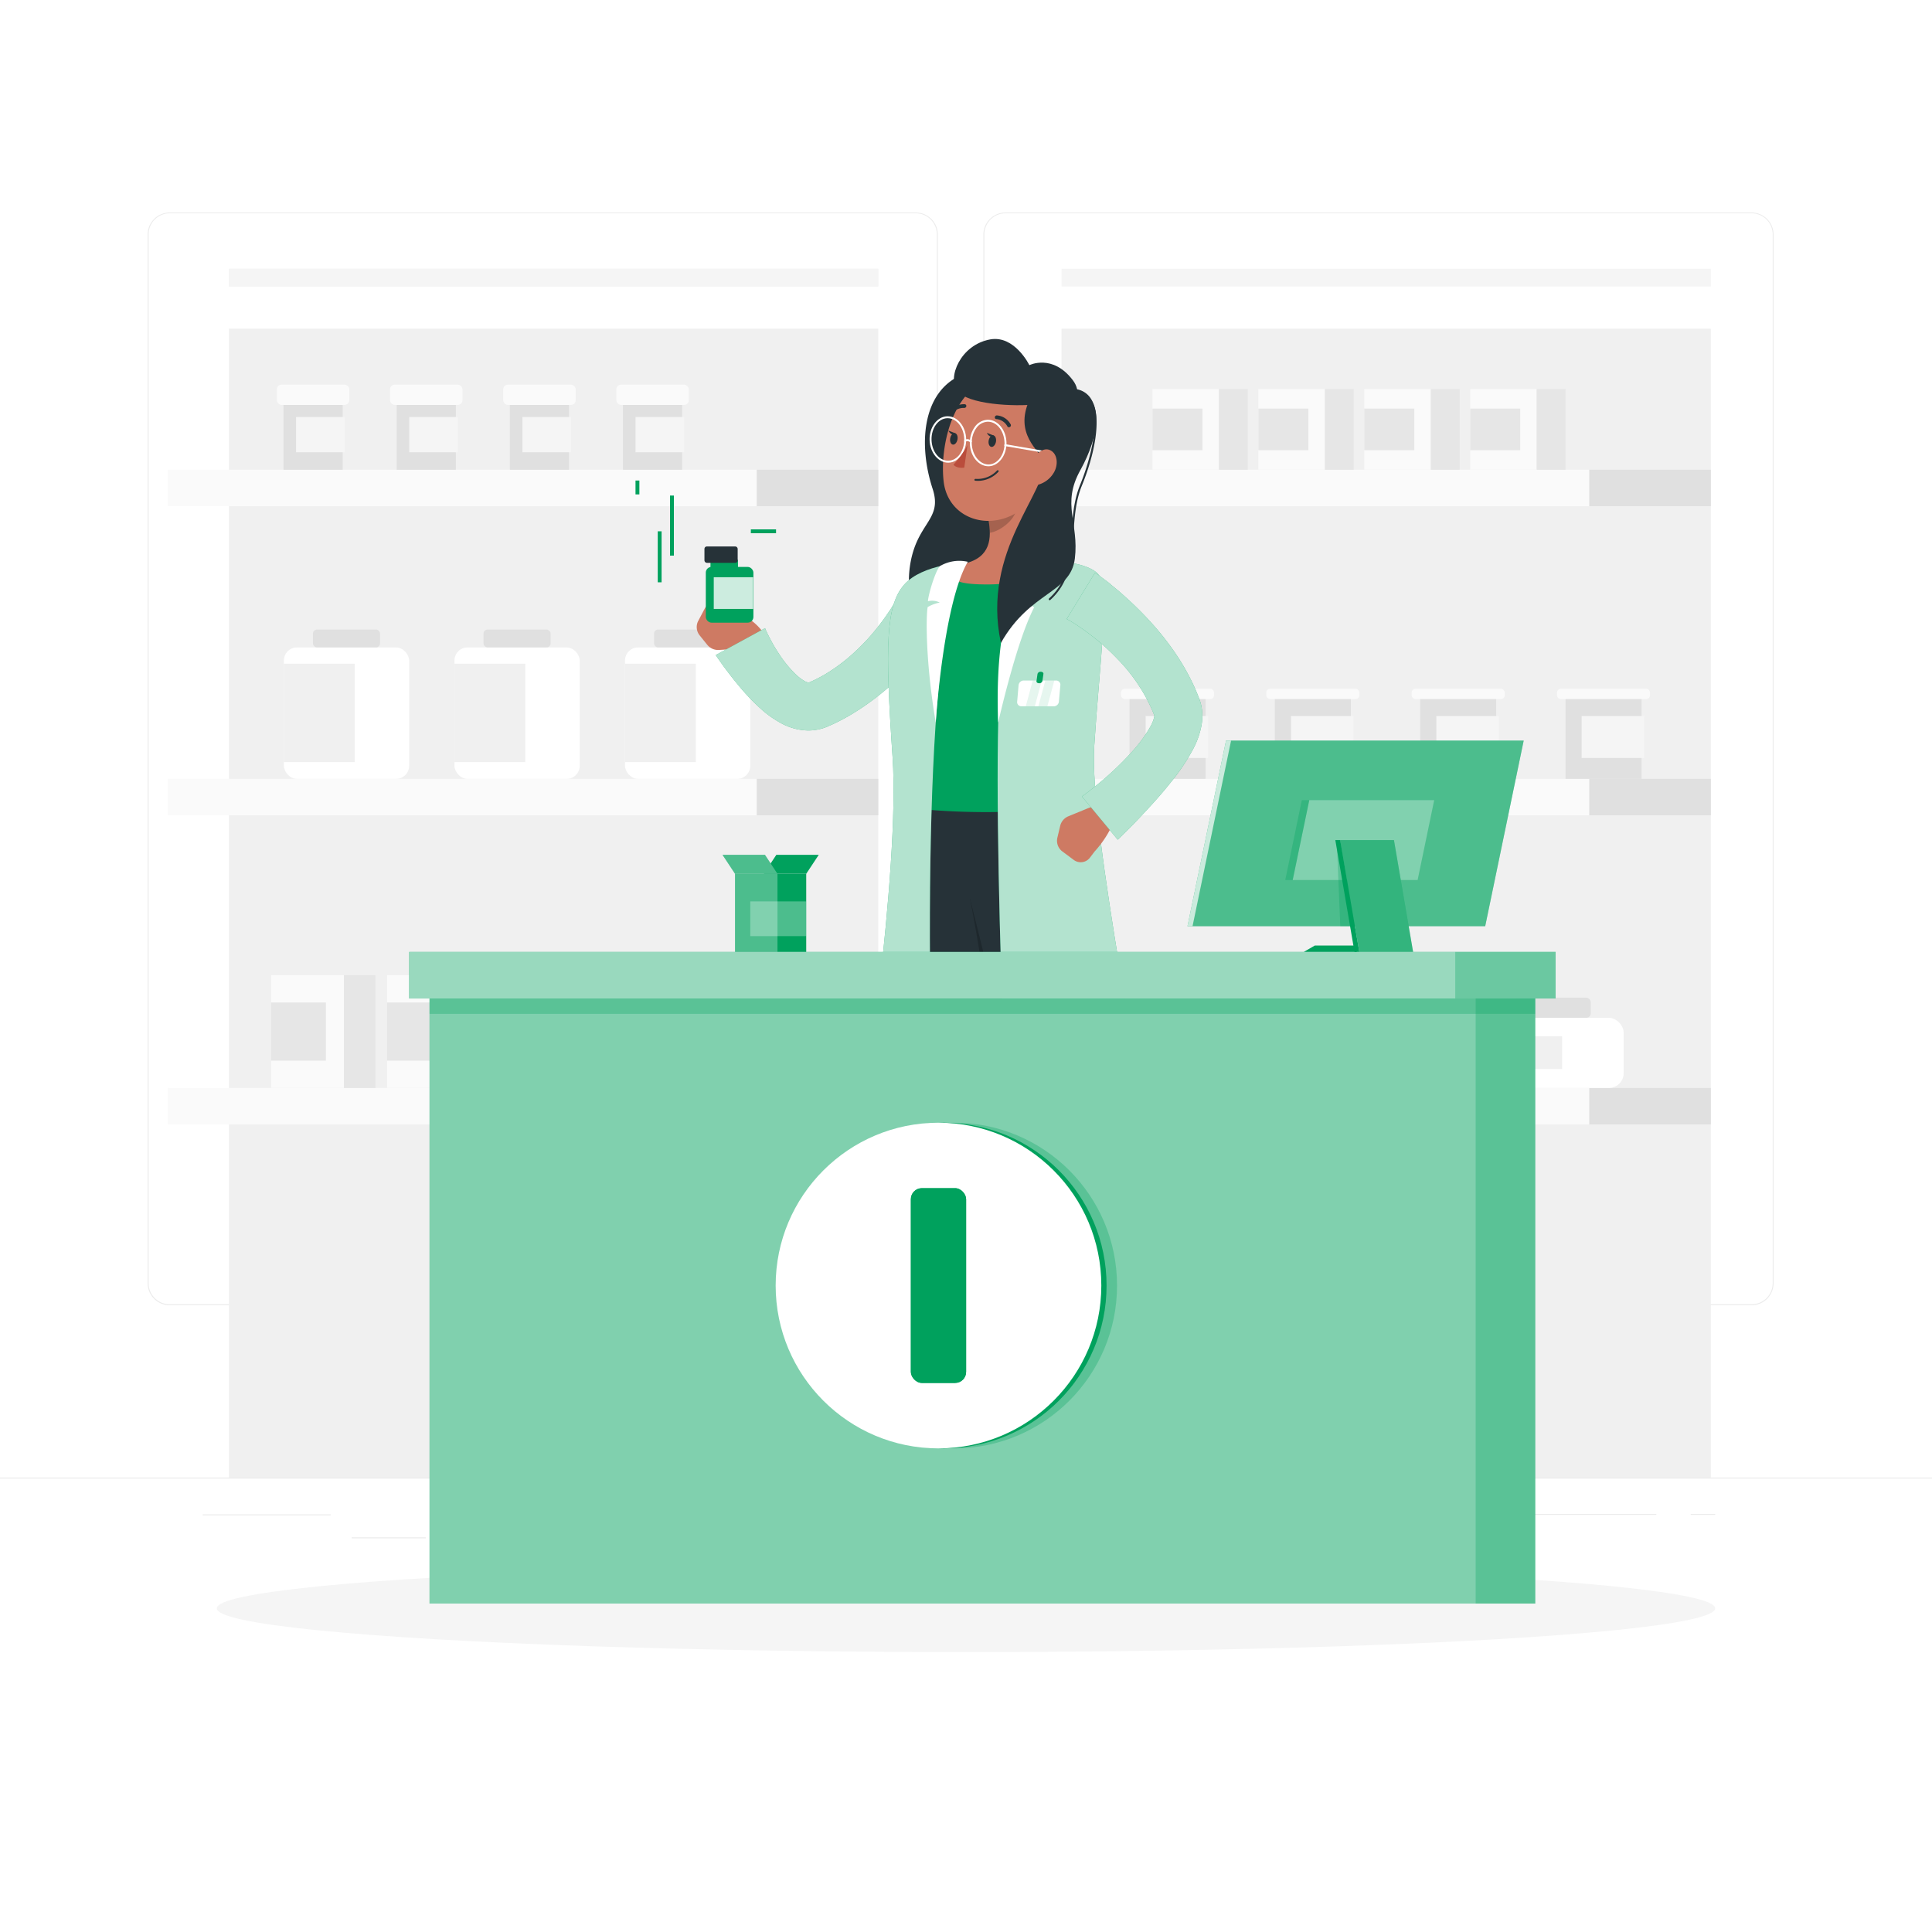 <svg class="animated" id="freepik_stories-pharmacist" xmlns="http://www.w3.org/2000/svg" viewBox="0 0 500 500" version="1.1" xmlns:xlink="http://www.w3.org/1999/xlink" xmlns:svgjs="http://svgjs.com/svgjs"><style>svg#freepik_stories-pharmacist:not(.animated) .animable {opacity: 0;}svg#freepik_stories-pharmacist.animated #freepik--background-complete--inject-2 {animation: 1s 1 forwards cubic-bezier(.36,-0.01,.5,1.38) slideDown;animation-delay: 0s;}svg#freepik_stories-pharmacist.animated #freepik--Shadow--inject-2 {animation: 1s 1 forwards cubic-bezier(.36,-0.01,.5,1.38) slideDown;animation-delay: 0s;}svg#freepik_stories-pharmacist.animated #freepik--Character--inject-2 {animation: 1s 1 forwards cubic-bezier(.36,-0.01,.5,1.38) fadeIn;animation-delay: 0s;}svg#freepik_stories-pharmacist.animated #freepik--Counter--inject-2 {animation: 1s 1 forwards cubic-bezier(.36,-0.01,.5,1.38) zoomIn;animation-delay: 0s;}            @keyframes slideDown {                0% {                    opacity: 0;                    transform: translateY(-30px);                }                100% {                    opacity: 1;                    transform: translateY(0);                }            }                    @keyframes fadeIn {                0% {                    opacity: 0;                }                100% {                    opacity: 1;                }            }                    @keyframes zoomIn {                0% {                    opacity: 0;                    transform: scale(0.5);                }                100% {                    opacity: 1;                    transform: scale(1);                }            }        </style><g id="freepik--background-complete--inject-2" class="animable" style="transform-origin: 250px 226.555px;"><rect y="382.4" width="500" height="0.25" style="fill: rgb(235, 235, 235); transform-origin: 250px 382.525px;" id="elirigilcrwp" class="animable"></rect><rect x="52.46" y="391.92" width="33.12" height="0.25" style="fill: rgb(235, 235, 235); transform-origin: 69.02px 392.045px;" id="el51prd4tqra" class="animable"></rect><rect x="171.14" y="389.21" width="55.42" height="0.25" style="fill: rgb(235, 235, 235); transform-origin: 198.85px 389.335px;" id="el5bzixo3qdby" class="animable"></rect><rect x="91" y="397.86" width="19.19" height="0.25" style="fill: rgb(235, 235, 235); transform-origin: 100.595px 397.985px;" id="eld6qgt03ki2" class="animable"></rect><rect x="385.46" y="391.8" width="43.19" height="0.25" style="fill: rgb(235, 235, 235); transform-origin: 407.055px 391.925px;" id="elypvche3v6d" class="animable"></rect><rect x="437.56" y="391.8" width="6.33" height="0.25" style="fill: rgb(235, 235, 235); transform-origin: 440.725px 391.925px;" id="els95eh3q26u" class="animable"></rect><rect x="277.21" y="395.31" width="46.84" height="0.25" style="fill: rgb(235, 235, 235); transform-origin: 300.63px 395.435px;" id="elp27e36y4cee" class="animable"></rect><path d="M237,337.8H43.91a5.71,5.71,0,0,1-5.7-5.71V60.66A5.71,5.71,0,0,1,43.91,55H237a5.71,5.71,0,0,1,5.71,5.71V332.09A5.71,5.71,0,0,1,237,337.8ZM43.91,55.2a5.46,5.46,0,0,0-5.45,5.46V332.09a5.46,5.46,0,0,0,5.45,5.46H237a5.47,5.47,0,0,0,5.46-5.46V60.66A5.47,5.47,0,0,0,237,55.2Z" style="fill: rgb(235, 235, 235); transform-origin: 140.46px 196.4px;" id="el197yl8xz8sv" class="animable"></path><path d="M453.31,337.8H260.21a5.72,5.72,0,0,1-5.71-5.71V60.66A5.72,5.72,0,0,1,260.21,55h193.1A5.71,5.71,0,0,1,459,60.66V332.09A5.71,5.71,0,0,1,453.31,337.8ZM260.21,55.2a5.47,5.47,0,0,0-5.46,5.46V332.09a5.47,5.47,0,0,0,5.46,5.46h193.1a5.47,5.47,0,0,0,5.46-5.46V60.66a5.47,5.47,0,0,0-5.46-5.46Z" style="fill: rgb(235, 235, 235); transform-origin: 356.75px 196.4px;" id="elqc1hzaxocud" class="animable"></path><rect x="59.25" y="85.06" width="168.04" height="297.34" style="fill: rgb(240, 240, 240); transform-origin: 143.27px 233.73px;" id="elfyzdf4g1hsm" class="animable"></rect><rect x="59.25" y="69.56" width="168.04" height="4.59" style="fill: rgb(245, 245, 245); transform-origin: 143.27px 71.855px;" id="el6u4sz4nrwzu" class="animable"></rect><rect x="59.25" y="69.56" width="168.04" height="4.59" style="fill: rgb(245, 245, 245); transform-origin: 143.27px 71.855px;" id="eljgaa6pf5s7o" class="animable"></rect><rect x="274.72" y="69.56" width="168.04" height="4.59" style="fill: rgb(245, 245, 245); transform-origin: 358.74px 71.855px;" id="elb3d1claqvyh" class="animable"></rect><rect x="43.44" y="121.56" width="152.4" height="9.44" style="fill: rgb(250, 250, 250); transform-origin: 119.64px 126.28px;" id="elsuc76dcla7" class="animable"></rect><g id="eliyo4okkk75"><rect x="195.85" y="121.56" width="31.45" height="9.44" style="fill: rgb(224, 224, 224); transform-origin: 211.575px 126.28px; transform: rotate(180deg);" class="animable"></rect></g><rect x="43.44" y="201.56" width="152.4" height="9.44" style="fill: rgb(250, 250, 250); transform-origin: 119.64px 206.28px;" id="elrznpu07srbj" class="animable"></rect><g id="elo0ratpruux"><rect x="195.85" y="201.56" width="31.45" height="9.44" style="fill: rgb(224, 224, 224); transform-origin: 211.575px 206.28px; transform: rotate(180deg);" class="animable"></rect></g><rect x="43.44" y="281.56" width="152.4" height="9.44" style="fill: rgb(250, 250, 250); transform-origin: 119.64px 286.28px;" id="el8sc4nwkvvbg" class="animable"></rect><g id="elq5vpernabt"><rect x="195.85" y="281.56" width="31.45" height="9.44" style="fill: rgb(224, 224, 224); transform-origin: 211.575px 286.28px; transform: rotate(180deg);" class="animable"></rect></g><rect x="73.47" y="167.56" width="32.42" height="34.01" rx="3.38" style="fill: rgb(255, 255, 255); transform-origin: 89.68px 184.565px;" id="eleds4155sty4" class="animable"></rect><rect x="73.47" y="171.77" width="18.33" height="25.46" style="fill: rgb(240, 240, 240); transform-origin: 82.635px 184.5px;" id="ely4lsq2mgfdf" class="animable"></rect><rect x="80.99" y="162.93" width="17.37" height="4.62" rx="1.05" style="fill: rgb(224, 224, 224); transform-origin: 89.675px 165.24px;" id="elrq4y9pvjqq" class="animable"></rect><rect x="117.61" y="167.56" width="32.42" height="34.01" rx="3.38" style="fill: rgb(255, 255, 255); transform-origin: 133.82px 184.565px;" id="el0nwms8zgw9bg" class="animable"></rect><rect x="117.61" y="171.77" width="18.33" height="25.46" style="fill: rgb(240, 240, 240); transform-origin: 126.775px 184.5px;" id="el53o31xpk4v" class="animable"></rect><rect x="125.13" y="162.93" width="17.37" height="4.62" rx="1.05" style="fill: rgb(224, 224, 224); transform-origin: 133.815px 165.24px;" id="elx8oyeesfszp" class="animable"></rect><rect x="161.75" y="167.56" width="32.42" height="34.01" rx="3.38" style="fill: rgb(255, 255, 255); transform-origin: 177.96px 184.565px;" id="eldocv83tihi" class="animable"></rect><rect x="161.75" y="171.77" width="18.33" height="25.46" style="fill: rgb(240, 240, 240); transform-origin: 170.915px 184.5px;" id="elxnux32ikdl8" class="animable"></rect><rect x="169.27" y="162.93" width="17.37" height="4.62" rx="1.05" style="fill: rgb(224, 224, 224); transform-origin: 177.955px 165.24px;" id="el7zbgivd2s5" class="animable"></rect><rect x="73.37" y="103.39" width="15.31" height="18.17" style="fill: rgb(224, 224, 224); transform-origin: 81.025px 112.475px;" id="elz5tyxsy8u7p" class="animable"></rect><rect x="76.62" y="107.92" width="12.6" height="9.12" style="fill: rgb(245, 245, 245); transform-origin: 82.92px 112.48px;" id="eld61z9iddlvd" class="animable"></rect><rect x="71.65" y="99.54" width="18.75" height="5.26" rx="1.23" style="fill: rgb(250, 250, 250); transform-origin: 81.025px 102.17px;" id="elyzxw6012a5" class="animable"></rect><rect x="102.66" y="103.39" width="15.31" height="18.17" style="fill: rgb(224, 224, 224); transform-origin: 110.315px 112.475px;" id="elyvq2lmfev0e" class="animable"></rect><rect x="105.91" y="107.92" width="12.6" height="9.12" style="fill: rgb(245, 245, 245); transform-origin: 112.21px 112.48px;" id="elfkhorsxix3" class="animable"></rect><rect x="100.94" y="99.54" width="18.75" height="5.26" rx="1.23" style="fill: rgb(250, 250, 250); transform-origin: 110.315px 102.17px;" id="el431dn0f2zeb" class="animable"></rect><rect x="131.95" y="103.39" width="15.31" height="18.17" style="fill: rgb(224, 224, 224); transform-origin: 139.605px 112.475px;" id="eltkcjiipm2ug" class="animable"></rect><rect x="135.2" y="107.92" width="12.6" height="9.12" style="fill: rgb(245, 245, 245); transform-origin: 141.5px 112.48px;" id="el57yiizngkds" class="animable"></rect><rect x="130.23" y="99.54" width="18.75" height="5.26" rx="1.23" style="fill: rgb(250, 250, 250); transform-origin: 139.605px 102.17px;" id="el076ehg1zvnwr" class="animable"></rect><rect x="161.23" y="103.39" width="15.31" height="18.17" style="fill: rgb(224, 224, 224); transform-origin: 168.885px 112.475px;" id="eljfqld416ff" class="animable"></rect><rect x="164.48" y="107.92" width="12.6" height="9.12" style="fill: rgb(245, 245, 245); transform-origin: 170.78px 112.48px;" id="elmyjvmjg1bhf" class="animable"></rect><rect x="159.51" y="99.54" width="18.75" height="5.26" rx="1.23" style="fill: rgb(250, 250, 250); transform-origin: 168.885px 102.17px;" id="eligq2z9nh0wp" class="animable"></rect><rect x="70.17" y="252.38" width="18.83" height="29.18" style="fill: rgb(250, 250, 250); transform-origin: 79.585px 266.97px;" id="elxkf556yybkg" class="animable"></rect><rect x="70.17" y="259.44" width="14.17" height="15.06" style="fill: rgb(230, 230, 230); transform-origin: 77.255px 266.97px;" id="elbb4b59xr9tu" class="animable"></rect><g id="elckum4idgn7p"><rect x="89" y="252.38" width="8.17" height="29.18" style="fill: rgb(230, 230, 230); transform-origin: 93.085px 266.97px; transform: rotate(180deg);" class="animable"></rect></g><rect x="100.17" y="252.38" width="18.83" height="29.18" style="fill: rgb(250, 250, 250); transform-origin: 109.585px 266.97px;" id="elv53q44ppag" class="animable"></rect><rect x="100.17" y="259.44" width="14.17" height="15.06" style="fill: rgb(230, 230, 230); transform-origin: 107.255px 266.97px;" id="elrlf1cur17pp" class="animable"></rect><g id="elm2msfx2tmzj"><rect x="119" y="252.38" width="8.17" height="29.18" style="fill: rgb(230, 230, 230); transform-origin: 123.085px 266.97px; transform: rotate(180deg);" class="animable"></rect></g><rect x="130.17" y="252.38" width="18.83" height="29.18" style="fill: rgb(250, 250, 250); transform-origin: 139.585px 266.97px;" id="el0lgx20dihpxi" class="animable"></rect><rect x="130.17" y="259.44" width="14.17" height="15.06" style="fill: rgb(230, 230, 230); transform-origin: 137.255px 266.97px;" id="elfnrt2fqtdbv" class="animable"></rect><g id="elhv5jy5ycen"><rect x="149" y="252.38" width="8.17" height="29.18" style="fill: rgb(230, 230, 230); transform-origin: 153.085px 266.97px; transform: rotate(180deg);" class="animable"></rect></g><rect x="160.17" y="252.38" width="18.83" height="29.18" style="fill: rgb(250, 250, 250); transform-origin: 169.585px 266.97px;" id="elm9ddp5lruo" class="animable"></rect><rect x="160.17" y="259.44" width="14.17" height="15.06" style="fill: rgb(230, 230, 230); transform-origin: 167.255px 266.97px;" id="elxwcuud2ev7g" class="animable"></rect><g id="elp9rbzrmyu58"><rect x="179" y="252.38" width="8.17" height="29.18" style="fill: rgb(230, 230, 230); transform-origin: 183.085px 266.97px; transform: rotate(180deg);" class="animable"></rect></g><rect x="274.72" y="85.06" width="168.04" height="297.34" style="fill: rgb(240, 240, 240); transform-origin: 358.74px 233.73px;" id="elijjtbtpm21j" class="animable"></rect><rect x="258.91" y="121.56" width="152.4" height="9.44" style="fill: rgb(250, 250, 250); transform-origin: 335.11px 126.28px;" id="el46p2b96i8aa" class="animable"></rect><g id="eley4xsuhd94v"><rect x="411.31" y="121.56" width="31.45" height="9.44" style="fill: rgb(224, 224, 224); transform-origin: 427.035px 126.28px; transform: rotate(180deg);" class="animable"></rect></g><rect x="258.91" y="201.56" width="152.4" height="9.44" style="fill: rgb(250, 250, 250); transform-origin: 335.11px 206.28px;" id="el7mln1khe2o4" class="animable"></rect><g id="elzlq3nrb0hbs"><rect x="411.31" y="201.56" width="31.45" height="9.44" style="fill: rgb(224, 224, 224); transform-origin: 427.035px 206.28px; transform: rotate(180deg);" class="animable"></rect></g><rect x="258.91" y="281.56" width="152.4" height="9.44" style="fill: rgb(250, 250, 250); transform-origin: 335.11px 286.28px;" id="el1gmfved6kckh" class="animable"></rect><g id="elilkrtv6zipf"><rect x="411.31" y="281.56" width="31.45" height="9.44" style="fill: rgb(224, 224, 224); transform-origin: 427.035px 286.28px; transform: rotate(180deg);" class="animable"></rect></g><rect x="283.74" y="263.42" width="36.65" height="18.14" rx="3.82" style="fill: rgb(255, 255, 255); transform-origin: 302.065px 272.49px;" id="elww6efdxgcdf" class="animable"></rect><rect x="283.74" y="268.18" width="20.72" height="8.48" style="fill: rgb(240, 240, 240); transform-origin: 294.1px 272.42px;" id="elgcx9o0zgquo" class="animable"></rect><rect x="292.24" y="258.19" width="19.64" height="5.23" rx="1.19" style="fill: rgb(224, 224, 224); transform-origin: 302.06px 260.805px;" id="elr9v3hngcyxj" class="animable"></rect><rect x="333.64" y="263.42" width="36.65" height="18.14" rx="3.82" style="fill: rgb(255, 255, 255); transform-origin: 351.965px 272.49px;" id="el2pwk8nbormk" class="animable"></rect><rect x="333.64" y="268.18" width="20.72" height="8.48" style="fill: rgb(240, 240, 240); transform-origin: 344px 272.42px;" id="el2vu6xsmxed" class="animable"></rect><rect x="342.15" y="258.19" width="19.64" height="5.23" rx="1.19" style="fill: rgb(224, 224, 224); transform-origin: 351.97px 260.805px;" id="el8ypsyv0u89r" class="animable"></rect><rect x="383.55" y="263.42" width="36.65" height="18.14" rx="3.82" style="fill: rgb(255, 255, 255); transform-origin: 401.875px 272.49px;" id="elbkp1e25j1ws" class="animable"></rect><rect x="383.55" y="268.18" width="20.72" height="8.48" style="fill: rgb(240, 240, 240); transform-origin: 393.91px 272.42px;" id="elrpuwbvcudy" class="animable"></rect><rect x="392.05" y="258.19" width="19.64" height="5.23" rx="1.19" style="fill: rgb(224, 224, 224); transform-origin: 401.87px 260.805px;" id="elsl7mwf2xbb" class="animable"></rect><rect x="292.32" y="179.92" width="19.67" height="21.64" style="fill: rgb(224, 224, 224); transform-origin: 302.155px 190.74px;" id="el6avcg7n9t0w" class="animable"></rect><rect x="296.49" y="185.31" width="16.18" height="10.86" style="fill: rgb(245, 245, 245); transform-origin: 304.58px 190.74px;" id="elgfkf0x4kpt" class="animable"></rect><rect x="290.11" y="178.25" width="24.08" height="2.67" rx="0.99" style="fill: rgb(250, 250, 250); transform-origin: 302.15px 179.585px;" id="el7dz7vf5o8ns" class="animable"></rect><rect x="329.93" y="179.92" width="19.67" height="21.64" style="fill: rgb(224, 224, 224); transform-origin: 339.765px 190.74px;" id="elg5dtv5altxi" class="animable"></rect><rect x="334.11" y="185.31" width="16.18" height="10.86" style="fill: rgb(245, 245, 245); transform-origin: 342.2px 190.74px;" id="elgjt1y5gzd8p" class="animable"></rect><rect x="327.72" y="178.25" width="24.08" height="2.67" rx="0.99" style="fill: rgb(250, 250, 250); transform-origin: 339.76px 179.585px;" id="el35tne4reqrq" class="animable"></rect><rect x="367.55" y="179.92" width="19.67" height="21.64" style="fill: rgb(224, 224, 224); transform-origin: 377.385px 190.74px;" id="el3oj983xcvax" class="animable"></rect><rect x="371.72" y="185.31" width="16.18" height="10.86" style="fill: rgb(245, 245, 245); transform-origin: 379.81px 190.74px;" id="elijdatp8d3q" class="animable"></rect><rect x="365.34" y="178.25" width="24.08" height="2.67" rx="0.99" style="fill: rgb(250, 250, 250); transform-origin: 377.38px 179.585px;" id="elm858eg8b4qk" class="animable"></rect><rect x="405.16" y="179.92" width="19.67" height="21.64" style="fill: rgb(224, 224, 224); transform-origin: 414.995px 190.74px;" id="eldav4f7heemu" class="animable"></rect><rect x="409.33" y="185.31" width="16.18" height="10.86" style="fill: rgb(245, 245, 245); transform-origin: 417.42px 190.74px;" id="el52y6efp2wss" class="animable"></rect><rect x="402.95" y="178.25" width="24.08" height="2.67" rx="0.99" style="fill: rgb(250, 250, 250); transform-origin: 414.99px 179.585px;" id="el2rnmr3l7ths" class="animable"></rect><rect x="298.26" y="100.68" width="17.21" height="20.88" style="fill: rgb(250, 250, 250); transform-origin: 306.865px 111.12px;" id="el64060cip1bt" class="animable"></rect><rect x="298.26" y="105.74" width="12.94" height="10.77" style="fill: rgb(230, 230, 230); transform-origin: 304.73px 111.125px;" id="el69k94krpcjv" class="animable"></rect><g id="eljhkfetdkh8"><rect x="315.47" y="100.68" width="7.46" height="20.88" style="fill: rgb(230, 230, 230); transform-origin: 319.2px 111.12px; transform: rotate(180deg);" class="animable"></rect></g><rect x="325.67" y="100.68" width="17.21" height="20.88" style="fill: rgb(250, 250, 250); transform-origin: 334.275px 111.12px;" id="elit8kkdqxgk" class="animable"></rect><rect x="325.67" y="105.74" width="12.94" height="10.77" style="fill: rgb(230, 230, 230); transform-origin: 332.14px 111.125px;" id="elpbszrajdne" class="animable"></rect><g id="elb0d3oc85dz7"><rect x="342.88" y="100.68" width="7.46" height="20.88" style="fill: rgb(230, 230, 230); transform-origin: 346.61px 111.12px; transform: rotate(180deg);" class="animable"></rect></g><rect x="353.08" y="100.68" width="17.21" height="20.88" style="fill: rgb(250, 250, 250); transform-origin: 361.685px 111.12px;" id="elf78lmr6rhd5" class="animable"></rect><rect x="353.08" y="105.74" width="12.94" height="10.77" style="fill: rgb(230, 230, 230); transform-origin: 359.55px 111.125px;" id="elmmrza9g0a8k" class="animable"></rect><g id="elbmth4fdn2s"><rect x="370.29" y="100.68" width="7.46" height="20.88" style="fill: rgb(230, 230, 230); transform-origin: 374.02px 111.12px; transform: rotate(180deg);" class="animable"></rect></g><rect x="380.49" y="100.68" width="17.21" height="20.88" style="fill: rgb(250, 250, 250); transform-origin: 389.095px 111.12px;" id="elnp15rszl29" class="animable"></rect><rect x="380.49" y="105.74" width="12.94" height="10.77" style="fill: rgb(230, 230, 230); transform-origin: 386.96px 111.125px;" id="elv6cbe1qswsb" class="animable"></rect><g id="eln47n8cnd4xi"><rect x="397.7" y="100.68" width="7.46" height="20.88" style="fill: rgb(230, 230, 230); transform-origin: 401.43px 111.12px; transform: rotate(180deg);" class="animable"></rect></g></g><g id="freepik--Shadow--inject-2" class="animable" style="transform-origin: 250px 416.24px;"><ellipse id="freepik--path--inject-2" cx="250" cy="416.24" rx="193.89" ry="11.32" style="fill: rgb(245, 245, 245); transform-origin: 250px 416.24px;" class="animable"></ellipse></g><g id="freepik--Character--inject-2" class="animable" style="transform-origin: 237.279px 249.467px;"><path d="M248.38,97.25c-9.77,4.61-10.71,18-7,29.31,2.64,8.17-4.29,8.6-5.91,20.11a26.52,26.52,0,0,0,30.91,29.73c17.24-3.19.55-38.84,6.88-51.27S258.88,92.31,248.38,97.25Z" style="fill: rgb(38, 50, 56); transform-origin: 254.844px 136.651px;" id="elbwoyvad9t5v" class="animable"></path><path d="M281.2,378.84l11.11.81c-1.53,8.85-3,22.81-3,22.81h-8.81S281.53,384.89,281.2,378.84Z" style="fill: rgb(206, 122, 99); transform-origin: 286.405px 390.65px;" id="el5n59ppr1qi5" class="animable"></path><path d="M223.37,378.84l11,.81c-2.48,8.85-5.41,22.81-5.41,22.81h-8.81S223.06,384.89,223.37,378.84Z" style="fill: rgb(206, 122, 99); transform-origin: 227.26px 390.65px;" id="el8h7e6eo19mj" class="animable"></path><path d="M271,411.2c7.66,0,7.11-.12,11.43-.26,3.69-.14,4.54.33,7.5.26,2.48-.05,2.56-2.42,2-5.14-.21-1.05-.54-2.27-.84-3.78a1.84,1.84,0,0,0-1.82-1.47h-8.95a2.14,2.14,0,0,0-1.7.85,12.87,12.87,0,0,1-8.9,5C265.54,407.21,267.93,411.2,271,411.2Z" style="fill: rgb(0, 161, 93); transform-origin: 279.846px 406.009px;" id="elx88orutqmy" class="animable"></path><path d="M210.85,411.2c7.66,0,7.12-.12,11.43-.26,3.69-.14,4.54.33,7.5.26,2.48-.05,2.56-2.42,2-5.14-.22-1.05-.54-2.27-.85-3.78a1.82,1.82,0,0,0-1.81-1.47h-9a2.1,2.1,0,0,0-1.69.85,12.91,12.91,0,0,1-8.9,5C205.41,407.21,207.8,411.2,210.85,411.2Z" style="fill: rgb(0, 161, 93); transform-origin: 219.698px 406.008px;" id="elgnklcajq5oq" class="animable"></path><path d="M234.87,206.1s-7,54.14-6.36,88.52c-2.64,32.27-6.88,94-6.88,94,.13,1.65,8.83,1,10.38,0,0,0,19.93-41.66,16.69-94,22.14-54.6,20.82-88.52,20.82-88.52Z" style="fill: rgb(38, 50, 56); transform-origin: 245.582px 297.864px;" id="elsgfe3in5fm" class="animable"></path><g id="el6idqiljskmn"><path d="M263.35,249.82c-1.72,7.05-3.93,14.87-6.75,23.38-.82-17.14-5.46-40.09-5.61-40.87Z" style="opacity: 0.2; transform-origin: 257.17px 252.765px;" class="animable"></path></g><path d="M244.3,206.1s15.83,61.1,22.1,91.11c6.59,31.51,15.82,70.48,14,91.42,1.76,1,8.06,1.1,11.62,0,0,0,13.56-59.69-3.68-90,6.24-74.64-13.51-92.5-13.51-92.5Z" style="fill: rgb(38, 50, 56); transform-origin: 270.694px 297.759px;" id="elnueft5l6cxd" class="animable"></path><path d="M279.63,384.27a29.14,29.14,0,0,1-.53,4.3.88.88,0,0,0,.73,1.06c4.23.68,10.42-.31,12.39-.66a.94.94,0,0,0,.74-.74l.74-4a.87.87,0,0,0-.87-1l-12.3.24A.92.92,0,0,0,279.63,384.27Z" style="fill: rgb(38, 50, 56); transform-origin: 286.395px 386.546px;" id="eldrg9lg6c2vk" class="animable"></path><g id="elqah06ax3erc"><path d="M279.63,384.27a29.14,29.14,0,0,1-.53,4.3.88.88,0,0,0,.73,1.06c4.23.68,10.42-.31,12.39-.66a.94.94,0,0,0,.74-.74l.74-4a.87.87,0,0,0-.87-1l-12.3.24A.92.92,0,0,0,279.63,384.27Z" style="fill: rgb(255, 255, 255); opacity: 0.1; transform-origin: 286.395px 386.546px;" class="animable"></path></g><path d="M220.79,384.08c-.12,1.12-.34,3.12-.55,4.59a.87.87,0,0,0,.74,1,61.09,61.09,0,0,0,11.46-.13.93.93,0,0,0,.81-.68l1.07-4a.86.86,0,0,0-.8-1.1l-11.78-.47A.91.91,0,0,0,220.79,384.08Z" style="fill: rgb(38, 50, 56); transform-origin: 227.292px 386.583px;" id="el2bxluhya50x" class="animable"></path><g id="eldiw9o22j47m"><path d="M220.79,384.08c-.12,1.12-.34,3.12-.55,4.59a.87.87,0,0,0,.74,1,61.09,61.09,0,0,0,11.46-.13.93.93,0,0,0,.81-.68l1.07-4a.86.86,0,0,0-.8-1.1l-11.78-.47A.91.91,0,0,0,220.79,384.08Z" style="fill: rgb(255, 255, 255); opacity: 0.1; transform-origin: 227.292px 386.583px;" class="animable"></path></g><path d="M181.11,164.48l1.93,2.4a3.6,3.6,0,0,0,3,1.33l5.41-.32a6.67,6.67,0,0,0,5.27-3.14l.72-1.14c-2.94-4.2-9.21-6.57-9.21-6.57l-1.72-.87a3,3,0,0,0-4.06,1.21l-1.78,3.37A3.43,3.43,0,0,0,181.11,164.48Z" style="fill: rgb(206, 122, 99); transform-origin: 188.875px 162.013px;" id="elxpmy4rrzhs" class="animable"></path><g id="elnyk522a2ie"><rect x="182.66" y="146.72" width="12.32" height="14.42" rx="1.47" style="fill: rgb(0, 161, 93); transform-origin: 188.82px 153.93px; transform: rotate(-11.99deg);" class="animable"></rect></g><g id="elstoa3sk4r3h"><rect x="164.47" y="124.36" width="1" height="3.59" style="fill: rgb(0, 161, 93); transform-origin: 164.97px 126.155px; transform: rotate(-42.16deg);" class="animable"></rect></g><g id="el4la6942urow"><rect x="194.32" y="137" width="6.52" height="1" style="fill: rgb(0, 161, 93); transform-origin: 197.58px 137.5px; transform: rotate(-49.36deg);" class="animable"></rect></g><g id="elubdl56q3hs"><rect x="173.4" y="128.25" width="1" height="15.54" style="fill: rgb(0, 161, 93); transform-origin: 173.9px 136.02px; transform: rotate(-42.16deg);" class="animable"></rect></g><g id="ellr7epwr9h1"><rect x="170.22" y="137.5" width="1" height="13.2" style="fill: rgb(0, 161, 93); transform-origin: 170.72px 144.1px; transform: rotate(-70.8deg);" class="animable"></rect></g><g id="el2qxmadrkzl9"><rect x="183.87" y="144.51" width="7.12" height="5.74" rx="0.65" style="fill: rgb(0, 161, 93); transform-origin: 187.43px 147.38px; transform: rotate(-11.99deg);" class="animable"></rect></g><g id="elk00tq4tgs"><rect x="182.31" y="141.42" width="8.6" height="4.24" rx="0.61" style="fill: rgb(38, 50, 56); transform-origin: 186.61px 143.54px; transform: rotate(-11.99deg);" class="animable"></rect></g><g id="el9kh45828lm6"><rect x="184.72" y="149.39" width="10.19" height="8.2" style="fill: rgb(255, 255, 255); opacity: 0.8; transform-origin: 189.815px 153.49px; transform: rotate(-11.99deg);" class="animable"></rect></g><path d="M245.6,159.56c-.29.49-.47.75-.7,1.11l-.66,1-1.32,1.87c-.89,1.24-1.81,2.43-2.76,3.6-1.9,2.33-3.88,4.6-6,6.74a67.72,67.72,0,0,1-14.43,11.36c-1.36.78-2.75,1.51-4.19,2.18l-1.09.48-.27.12-.15.07-.24.09a8.74,8.74,0,0,1-1,.34,12.34,12.34,0,0,1-4.11.51,15.3,15.3,0,0,1-6.66-1.94,27.52,27.52,0,0,1-4.55-3.15,56,56,0,0,1-6.66-6.95c-1-1.2-1.92-2.39-2.84-3.61-.46-.61-.91-1.22-1.35-1.85s-.87-1.2-1.38-2L198,162.57c.16.41.44,1.06.71,1.59s.56,1.11.86,1.66a35.27,35.27,0,0,0,1.91,3.21,30.45,30.45,0,0,0,4.38,5.42,12.15,12.15,0,0,0,2.17,1.7,3.67,3.67,0,0,0,1.2.5c.05,0,0,0,0,0h0l.09,0,.2-.09.81-.36c1.07-.5,2.13-1.06,3.17-1.66a46.44,46.44,0,0,0,5.95-4.24,57.32,57.32,0,0,0,5.37-5.21,61.42,61.42,0,0,0,4.7-6c.71-1,1.41-2.1,2.06-3.17.33-.54.64-1.07.94-1.61l.42-.79c.12-.24.29-.57.33-.69Z" style="fill: rgb(0, 161, 93); transform-origin: 215.42px 170.936px;" id="el76mvndtke9" class="animable"></path><g id="el0l84bdi10e8o"><path d="M245.6,159.56c-.29.49-.47.75-.7,1.11l-.66,1-1.32,1.87c-.89,1.24-1.81,2.43-2.76,3.6-1.9,2.33-3.88,4.6-6,6.74a67.72,67.72,0,0,1-14.43,11.36c-1.36.78-2.75,1.51-4.19,2.18l-1.09.48-.27.12-.15.07-.24.09a8.74,8.74,0,0,1-1,.34,12.34,12.34,0,0,1-4.11.51,15.3,15.3,0,0,1-6.66-1.94,27.52,27.52,0,0,1-4.55-3.15,56,56,0,0,1-6.66-6.95c-1-1.2-1.92-2.39-2.84-3.61-.46-.61-.91-1.22-1.35-1.85s-.87-1.2-1.38-2L198,162.57c.16.41.44,1.06.71,1.59s.56,1.11.86,1.66a35.27,35.27,0,0,0,1.91,3.21,30.45,30.45,0,0,0,4.38,5.42,12.15,12.15,0,0,0,2.17,1.7,3.67,3.67,0,0,0,1.2.5c.05,0,0,0,0,0h0l.09,0,.2-.09.81-.36c1.07-.5,2.13-1.06,3.17-1.66a46.44,46.44,0,0,0,5.95-4.24,57.32,57.32,0,0,0,5.37-5.21,61.42,61.42,0,0,0,4.7-6c.71-1,1.41-2.1,2.06-3.17.33-.54.64-1.07.94-1.61l.42-.79c.12-.24.29-.57.33-.69Z" style="fill: rgb(255, 255, 255); opacity: 0.7; transform-origin: 215.42px 170.936px;" class="animable"></path></g><path d="M231.16,160.3a164.4,164.4,0,0,0,.27,17.78c.32,7.72,2,15.84,4.1,28.34,4.23,2.47,25.61,1.45,39.29-.32-.83-10.95.53-23.47,7.95-48.11,1.72-5.71-2.12-11.2-8.24-11.78-1.64-.16-3.38-.29-5.16-.37a141.36,141.36,0,0,0-18.76,0c-2,.18-4.16.42-6.18.68C237.14,147.47,231.38,153.45,231.16,160.3Z" style="fill: rgb(0, 161, 93); transform-origin: 257.109px 176.708px;" id="elx8ovep99m9" class="animable"></path><path d="M234.79,209.05a185.77,185.77,0,0,0,41.5-.08,1,1,0,0,0,.72-1.32c-.34-.8-.68-1.59-1-2.39a.88.88,0,0,0-.89-.55,182.28,182.28,0,0,1-39.9,0,.89.89,0,0,0-1,.83c-.09.83-.17,1.65-.25,2.48A.93.93,0,0,0,234.79,209.05Z" style="fill: rgb(0, 161, 93); transform-origin: 255.518px 207.438px;" id="ellx344c34abh" class="animable"></path><path d="M268.05,124.73c-1.63,6-3.63,17.1.29,21.13,0,0,1.19,5.91-15,5.36-12.47-.42-3.75-5.36-3.75-5.36,6.86-1.61,7.06-6.6,6.23-11.29Z" style="fill: rgb(206, 122, 99); transform-origin: 257.492px 137.993px;" id="elfgfss6vbj4i" class="animable"></path><path d="M268.77,144.92s-7.1,6.31-9.22,21.52c-4,29.06,2.09,148.05,2.09,148.05s26-8.49,35.44-16.62c.44-8.14-15.28-83.12-13.9-104.64s4.05-40.27,1.27-44.32S268.77,144.92,268.77,144.92Z" style="fill: rgb(0, 161, 93); transform-origin: 277.639px 229.705px;" id="elrwslko9jh5" class="animable"></path><g id="elwg5e6erydl"><path d="M268.77,144.92s-7.1,6.31-9.22,21.52c-4,29.06,2.09,148.05,2.09,148.05s26-8.49,35.44-16.62c.44-8.14-15.28-83.12-13.9-104.64s4.05-40.27,1.27-44.32S268.77,144.92,268.77,144.92Z" style="fill: rgb(255, 255, 255); opacity: 0.7; transform-origin: 277.639px 229.705px;" class="animable"></path></g><path d="M250.09,145.52c-10.82,13.89-10.74,104.17-7.61,169-9.61-1.16-19.88-20.65-19.88-20.65S233,225.1,231,196s-1.72-39.31,3-44.69S250.09,145.52,250.09,145.52Z" style="fill: rgb(0, 161, 93); transform-origin: 236.345px 230.02px;" id="el8hlh4dg9ni8" class="animable"></path><g id="elbh1o2jens94"><path d="M250.09,145.52c-10.82,13.89-10.74,104.17-7.61,169-9.61-1.16-19.88-20.65-19.88-20.65S233,225.1,231,196s-1.72-39.31,3-44.69S250.09,145.52,250.09,145.52Z" style="fill: rgb(255, 255, 255); opacity: 0.7; transform-origin: 236.345px 230.02px;" class="animable"></path></g><path d="M267.86,144.4C266,146,257.11,154,258.31,187c.9-3.73,5-21.41,9.33-29.83a5.55,5.55,0,0,0-3-1,6.19,6.19,0,0,1,3.82-.67c1.22-2.46,3.72-7.63,6.15-10.41C272,143.41,267.86,144.4,267.86,144.4Z" style="fill: rgb(255, 255, 255); transform-origin: 266.405px 165.555px;" id="elc8ah8cy8fr" class="animable"></path><path d="M242.17,187s1.93-30.67,8.29-41.61a9.89,9.89,0,0,0-7.23,1.13c-1.33,1.6-3.07,7.75-3.07,9.08a4.42,4.42,0,0,1,3.05.34,10,10,0,0,0-3.13,1.17C239.66,159.28,239.46,170.87,242.17,187Z" style="fill: rgb(255, 255, 255); transform-origin: 245.146px 166.072px;" id="el2gkah1ai4x5" class="animable"></path><path d="M272.84,182.79h-8.59a1.09,1.09,0,0,1-1-1.29l.35-4.08a1.36,1.36,0,0,1,1.22-1.3h8.59a1.1,1.1,0,0,1,1,1.3l-.36,4.08A1.35,1.35,0,0,1,272.84,182.79Z" style="fill: rgb(255, 255, 255); transform-origin: 268.83px 179.455px;" id="el5liyga8tc0x" class="animable"></path><g id="elzzc7laif2ll"><polygon points="267.81 182.79 265.47 182.79 267.27 176.12 269.61 176.12 267.81 182.79" style="fill: rgb(0, 161, 93); opacity: 0.1; transform-origin: 267.54px 179.455px;" class="animable"></polygon></g><g id="el8s573hy9j6d"><polygon points="271.06 182.79 268.73 182.79 270.53 176.12 272.86 176.12 271.06 182.79" style="fill: rgb(0, 161, 93); opacity: 0.1; transform-origin: 270.795px 179.455px;" class="animable"></polygon></g><path d="M268.92,176.82h0c-.42,0-.73-.24-.68-.55l.27-1.87a.8.8,0,0,1,.84-.55h0c.42,0,.73.24.69.55l-.27,1.87A.82.82,0,0,1,268.92,176.82Z" style="fill: rgb(0, 161, 93); transform-origin: 269.139px 175.335px;" id="el6h9x6808qag" class="animable"></path><g id="elk12ciwcyyyf"><path d="M263.06,128.74l-7.25,5.82a19,19,0,0,1,.33,3.33c2.6-.37,6.34-3.19,6.82-5.89A9.2,9.2,0,0,0,263.06,128.74Z" style="opacity: 0.2; transform-origin: 259.485px 133.315px;" class="animable"></path></g><path d="M273.21,112.61c-1.83,9.75-2.4,13.91-8,18.58-8.37,7-19.87,3.32-21-6.62-1-8.95,2.17-23.39,12.22-26.61A12.71,12.71,0,0,1,273.21,112.61Z" style="fill: rgb(206, 122, 99); transform-origin: 258.769px 115.996px;" id="elchblzcf1jym" class="animable"></path><path d="M255.8,120.66c-2.56,0-4.7-2.6-4.8-5.87a7,7,0,0,1,1.24-4.26,4.28,4.28,0,0,1,3.32-1.89h.11c2.56,0,4.7,2.61,4.8,5.87h0c.09,3.31-2,6.07-4.56,6.15Zm-.13-11.52h-.1a3.78,3.78,0,0,0-2.92,1.68,6.37,6.37,0,0,0-1.15,4c.09,3,2.1,5.44,4.4,5.38s4.16-2.6,4.07-5.63h0C259.88,111.53,258,109.14,255.67,109.14Z" style="fill: rgb(255, 255, 255); transform-origin: 255.734px 114.65px;" id="el7pflph1z54d" class="animable"></path><path d="M251.26,114.51a.25.25,0,0,1-.15-.05s-.76-.56-1.14-.16a.25.25,0,1,1-.36-.34c.54-.58,1.38-.21,1.8.1a.25.25,0,0,1,.05.35A.28.28,0,0,1,251.26,114.51Z" style="fill: rgb(255, 255, 255); transform-origin: 250.513px 114.082px;" id="eljksr045vrn" class="animable"></path><path d="M245.38,119.74c-2.56,0-4.7-2.6-4.8-5.86s1.94-6.07,4.55-6.15h.11c2.56,0,4.7,2.6,4.8,5.87s-1.94,6.07-4.55,6.14Zm-.14-11.51h-.09c-2.34.07-4.16,2.59-4.07,5.63s2,5.38,4.3,5.38h.09c2.34-.07,4.16-2.59,4.07-5.63S247.53,108.23,245.24,108.23Z" style="fill: rgb(255, 255, 255); transform-origin: 245.31px 113.735px;" id="el6kr2dqwwjx9" class="animable"></path><path d="M266.4,103.52c-4,8.9,2.65,13,3.64,15.8,1.39,7.72-16.2,23.05-11,47.06,7.58-13.42,18-12.78,19.13-21.81,1.13-9.3-3.53-14,1.42-22.89s6.7-19.46-2-21.11S266.4,103.52,266.4,103.52Z" style="fill: rgb(38, 50, 56); transform-origin: 270.892px 133.296px;" id="elnsbwj6m36z" class="animable"></path><path d="M271.67,155.33a.24.24,0,0,1-.19-.08.25.25,0,0,1,0-.35c5.05-4.58,5.43-10.56,5.84-16.9.27-4.15.55-8.45,2.2-12.49,2.9-7.1,5.31-17.08,2.53-21.81a5,5,0,0,0-3.89-2.52.26.26,0,0,1-.22-.28.24.24,0,0,1,.28-.22,5.45,5.45,0,0,1,4.26,2.76c2.87,4.89.59,14.71-2.5,22.26-1.62,4-1.89,8.22-2.16,12.33-.41,6.44-.8,12.52-6,17.24A.27.27,0,0,1,271.67,155.33Z" style="fill: rgb(38, 50, 56); transform-origin: 277.602px 128.003px;" id="el2wa6qy7pf4m" class="animable"></path><path d="M268.68,104.6c-6.59.75-18.24,0-20.92-3.42s.81-12,8.56-13.35c6.3-1.08,10.08,6.67,10.08,6.67s6-3,11.23,3.87C282.4,104.6,272,111.66,268.68,104.6Z" style="fill: rgb(38, 50, 56); transform-origin: 262.864px 97.636px;" id="elxc66l691u2f" class="animable"></path><path d="M271.16,117.35h0l-11.05-1.9a.24.24,0,0,1-.2-.29.25.25,0,0,1,.29-.2l11,1.9a.25.25,0,0,1,0,.49Z" style="fill: rgb(255, 255, 255); transform-origin: 265.652px 116.153px;" id="eli9cby7kbq4i" class="animable"></path><path d="M257.77,114.24c-.12.82-.65,1.46-1.17,1.42s-.86-.74-.75-1.56.65-1.47,1.17-1.43S257.88,113.41,257.77,114.24Z" style="fill: rgb(38, 50, 56); transform-origin: 256.81px 114.165px;" id="elh27408vnwoc" class="animable"></path><path d="M247.81,113.65c-.12.82-.64,1.46-1.17,1.42s-.86-.74-.74-1.56.64-1.46,1.17-1.42S247.93,112.82,247.81,113.65Z" style="fill: rgb(38, 50, 56); transform-origin: 246.855px 113.58px;" id="elknkadcy9a8c" class="animable"></path><path d="M247.29,112.15l-1.86-.72S246.21,113.06,247.29,112.15Z" style="fill: rgb(38, 50, 56); transform-origin: 246.36px 111.928px;" id="el76dhfxttpyp" class="animable"></path><path d="M250.38,115.21a24.5,24.5,0,0,1-3.63,5.05c.92,1.09,2.8.76,2.8.76Z" style="fill: rgb(186, 77, 60); transform-origin: 248.565px 118.138px;" id="elzur0sua8ry8" class="animable"></path><path d="M253.76,124.41a6.91,6.91,0,0,1-1.37,0,.23.23,0,0,1-.21-.26.26.26,0,0,1,.28-.22,6.93,6.93,0,0,0,5.58-2.17.24.24,0,0,1,.34,0,.24.24,0,0,1,0,.34A7.21,7.21,0,0,1,253.76,124.41Z" style="fill: rgb(38, 50, 56); transform-origin: 255.314px 123.067px;" id="elt1oeas4h1" class="animable"></path><path d="M272.63,122.48a6.8,6.8,0,0,1-4.56,3.1c-2.32.32-3-2.38-1.92-4.87,1-2.24,3.33-5.1,5.46-4.27S274,120.35,272.63,122.48Z" style="fill: rgb(206, 122, 99); transform-origin: 269.563px 120.95px;" id="ele0086oz352j" class="animable"></path><path d="M261,110.56a.42.42,0,0,1-.29-.21,3.55,3.55,0,0,0-2.81-1.88.44.44,0,0,1-.44-.49.52.52,0,0,1,.53-.47,4.43,4.43,0,0,1,3.58,2.34.49.49,0,0,1-.21.65A.46.46,0,0,1,261,110.56Z" style="fill: rgb(38, 50, 56); transform-origin: 259.539px 109.042px;" id="elzjq2o8i42km" class="animable"></path><path d="M245.92,107.23a.45.45,0,0,1-.35-.78,5.08,5.08,0,0,1,4.12-1.84.45.45,0,0,1,.39.53.52.52,0,0,1-.56.43,4.07,4.07,0,0,0-3.25,1.49A.53.53,0,0,1,245.92,107.23Z" style="fill: rgb(38, 50, 56); transform-origin: 247.756px 105.919px;" id="ell41p6u5z3jb" class="animable"></path><path d="M257.25,112.74l-1.86-.72S256.17,113.64,257.25,112.74Z" style="fill: rgb(38, 50, 56); transform-origin: 256.32px 112.516px;" id="elz7ri1f3fco" class="animable"></path><path d="M273.66,216.75l.71-3a3.58,3.58,0,0,1,2.13-2.5l5-2.05a6.68,6.68,0,0,1,6.11.55l1.14.72c-.84,5.05-5.47,9.9-5.47,9.9l-1.16,1.53a3,3,0,0,1-4.2.67l-3.05-2.27A3.44,3.44,0,0,1,273.66,216.75Z" style="fill: rgb(206, 122, 99); transform-origin: 281.152px 215.925px;" id="elqdw21tj2is" class="animable"></path><path d="M283.39,148.21c.53.34.83.56,1.21.84l1.06.79c.69.53,1.37,1,2,1.59q2,1.6,3.87,3.32a90.86,90.86,0,0,1,7.17,7.25,71.6,71.6,0,0,1,6.26,8.23c.94,1.47,1.85,3,2.65,4.54a50.71,50.71,0,0,1,2.27,4.83l.49,1.25.06.16.11.31.19.61c.1.41.2.82.26,1.22a13.54,13.54,0,0,1,0,4.33,21.4,21.4,0,0,1-2.14,6.24,52.59,52.59,0,0,1-6,8.93c-2.11,2.67-4.33,5.13-6.58,7.54-1.13,1.2-2.25,2.4-3.41,3.57l-1.75,1.75c-.61.59-1.15,1.15-1.84,1.8L280,206.12c.51-.35,1.15-.82,1.72-1.26l1.74-1.38c1.15-.93,2.3-1.87,3.4-2.87a78.16,78.16,0,0,0,6.19-6.15,35.71,35.71,0,0,0,4.69-6.44,9.86,9.86,0,0,0,1-2.55c0-.26,0-.38,0-.32a.18.18,0,0,0,0,.06.14.14,0,0,0,0,.06v0l0-.11-.37-.93a44.36,44.36,0,0,0-9.14-13.67,58.43,58.43,0,0,0-6.32-5.74c-1.12-.88-2.28-1.72-3.44-2.52-.59-.4-1.17-.8-1.76-1.16l-.88-.52-.77-.43Z" style="fill: rgb(0, 161, 93); transform-origin: 293.612px 182.76px;" id="elvu1a4cc7gu" class="animable"></path><g id="el90rcqb8hp4m"><path d="M283.39,148.21c.53.34.83.56,1.21.84l1.06.79c.69.53,1.37,1,2,1.59q2,1.6,3.87,3.32a90.86,90.86,0,0,1,7.17,7.25,71.6,71.6,0,0,1,6.26,8.23c.94,1.47,1.85,3,2.65,4.54a50.71,50.71,0,0,1,2.27,4.83l.49,1.25.06.16.11.31.19.61c.1.41.2.82.26,1.22a13.54,13.54,0,0,1,0,4.33,21.4,21.4,0,0,1-2.14,6.24,52.59,52.59,0,0,1-6,8.93c-2.11,2.67-4.33,5.13-6.58,7.54-1.13,1.2-2.25,2.4-3.41,3.57l-1.75,1.75c-.61.59-1.15,1.15-1.84,1.8L280,206.12c.51-.35,1.15-.82,1.72-1.26l1.74-1.38c1.15-.93,2.3-1.87,3.4-2.87a78.16,78.16,0,0,0,6.19-6.15,35.71,35.71,0,0,0,4.69-6.44,9.86,9.86,0,0,0,1-2.55c0-.26,0-.38,0-.32a.18.18,0,0,0,0,.06.14.14,0,0,0,0,.06v0l0-.11-.37-.93a44.36,44.36,0,0,0-9.14-13.67,58.43,58.43,0,0,0-6.32-5.74c-1.12-.88-2.28-1.72-3.44-2.52-.59-.4-1.17-.8-1.76-1.16l-.88-.52-.77-.43Z" style="fill: rgb(255, 255, 255); opacity: 0.7; transform-origin: 293.612px 182.76px;" class="animable"></path></g></g><g id="freepik--Counter--inject-2" class="animable" style="transform-origin: 254.235px 303.335px;"><rect x="105.89" y="246.36" width="296.69" height="12.05" style="fill: rgb(0, 161, 93); transform-origin: 254.235px 252.385px;" id="el875tkc9r6zl" class="animable"></rect><g id="ellesq9v7x5q"><rect x="105.89" y="246.36" width="296.69" height="12.05" style="fill: rgb(255, 255, 255); opacity: 0.6; transform-origin: 254.235px 252.385px;" class="animable"></rect></g><g id="elqz0gkvyt1wh"><rect x="376.61" y="246.36" width="25.97" height="12.05" style="fill: rgb(0, 161, 93); opacity: 0.3; transform-origin: 389.595px 252.385px;" class="animable"></rect></g><rect x="111.17" y="258.41" width="286.12" height="156.59" style="fill: rgb(0, 161, 93); transform-origin: 254.23px 336.705px;" id="ellfvem8miylk" class="animable"></rect><g id="elmboa3jw0cxc"><rect x="111.17" y="258.41" width="286.12" height="156.59" style="fill: rgb(255, 255, 255); opacity: 0.5; transform-origin: 254.23px 336.705px;" class="animable"></rect></g><g id="elta0cn62y6pe"><rect x="381.9" y="258.41" width="15.4" height="156.59" style="fill: rgb(0, 161, 93); opacity: 0.3; transform-origin: 389.6px 336.705px;" class="animable"></rect></g><g id="elqbyc1jj2dgh"><rect x="111.17" y="258.41" width="286.12" height="3.97" style="fill: rgb(0, 161, 93); opacity: 0.3; transform-origin: 254.23px 260.395px;" class="animable"></rect></g><g id="eljo44g2veoak"><circle cx="246.95" cy="332.7" r="42.14" style="fill: rgb(0, 161, 93); opacity: 0.3; transform-origin: 246.95px 332.7px;" class="animable"></circle></g><circle cx="244.24" cy="332.7" r="42.14" style="fill: rgb(0, 161, 93); transform-origin: 244.24px 332.7px;" id="el4alem0acn16" class="animable"></circle><circle cx="242.88" cy="332.7" r="42.14" style="fill: rgb(255, 255, 255); transform-origin: 242.88px 332.7px;" id="elc4e6ubr2t0w" class="animable"></circle><rect x="235.73" y="307.5" width="14.3" height="50.4" rx="2.85" style="fill: rgb(0, 161, 93); transform-origin: 242.88px 332.7px;" id="el010ej935x2dgh" class="animable"></rect><g id="elczk3g8s01d"><rect x="235.73" y="307.5" width="14.3" height="50.4" rx="2.85" style="fill: rgb(0, 161, 93); transform-origin: 242.88px 332.7px; transform: rotate(90deg);" class="animable"></rect></g><polygon points="384.37 239.69 307.33 239.69 317.3 191.67 394.33 191.67 384.37 239.69" style="fill: rgb(0, 161, 93); transform-origin: 350.83px 215.68px;" id="eldhmnnsn0k1o" class="animable"></polygon><g id="elgpsvyomi59s"><polygon points="384.37 239.69 307.33 239.69 317.3 191.67 394.33 191.67 384.37 239.69" style="fill: rgb(255, 255, 255); opacity: 0.3; transform-origin: 350.83px 215.68px;" class="animable"></polygon></g><g id="elvfigygyku6"><polygon points="366.88 227.75 334.55 227.75 338.84 207.08 371.17 207.08 366.88 227.75" style="fill: rgb(255, 255, 255); opacity: 0.3; transform-origin: 352.86px 217.415px;" class="animable"></polygon></g><g id="el75ai0fnksyi"><polygon points="332.62 227.75 334.55 227.75 338.84 207.08 336.91 207.08 332.62 227.75" style="fill: rgb(0, 161, 93); opacity: 0.3; transform-origin: 335.73px 217.415px;" class="animable"></polygon></g><g id="elmp62jdfad"><polygon points="351.79 218.35 345.99 218.35 346.86 239.69 352.65 239.69 351.79 218.35" style="fill: rgb(0, 161, 93); opacity: 0.3; transform-origin: 349.32px 229.02px;" class="animable"></polygon></g><g id="elxzt5cqpr2t"><polygon points="308.63 239.69 307.33 239.69 317.3 191.67 318.6 191.67 308.63 239.69" style="fill: rgb(255, 255, 255); opacity: 0.7; transform-origin: 312.965px 215.68px;" class="animable"></polygon></g><polygon points="351.79 246.35 365.71 246.35 360.75 217.41 346.83 217.41 351.79 246.35" style="fill: rgb(0, 161, 93); transform-origin: 356.27px 231.88px;" id="elusm3lm1rg7d" class="animable"></polygon><g id="elgue899o8mqh"><polygon points="351.79 246.35 365.71 246.35 360.75 217.41 346.83 217.41 351.79 246.35" style="fill: rgb(255, 255, 255); opacity: 0.2; transform-origin: 356.27px 231.88px;" class="animable"></polygon></g><polygon points="350.54 246.35 351.79 246.35 346.83 217.41 345.58 217.41 350.54 246.35" style="fill: rgb(0, 161, 93); transform-origin: 348.685px 231.88px;" id="elpmpts7pamwb" class="animable"></polygon><g id="elu8kmeyfzswd"><polygon points="350.54 246.35 351.79 246.35 346.83 217.41 345.58 217.41 350.54 246.35" style="fill: rgb(255, 255, 255); opacity: 0; transform-origin: 348.685px 231.88px;" class="animable"></polygon></g><polygon points="351.12 244.71 340.26 244.71 337.42 246.35 351.12 246.35 351.12 244.71" style="fill: rgb(0, 161, 93); transform-origin: 344.27px 245.53px;" id="ellg97mg2lbo" class="animable"></polygon><rect x="190.23" y="226.14" width="18.42" height="20.21" style="fill: rgb(0, 161, 93); transform-origin: 199.44px 236.245px;" id="elqdpsf1tqyhg" class="animable"></rect><polygon points="197.67 226.14 208.65 226.14 211.9 221.22 200.92 221.22 197.67 226.14" style="fill: rgb(0, 161, 93); transform-origin: 204.785px 223.68px;" id="elqcj3ta0cy1g" class="animable"></polygon><g id="el831924b3pjv"><rect x="190.23" y="226.14" width="10.98" height="20.21" style="fill: rgb(255, 255, 255); opacity: 0.3; transform-origin: 195.72px 236.245px; transform: rotate(180deg);" class="animable"></rect></g><g id="el1gj0uu66dg0h"><rect x="194.17" y="233.28" width="14.48" height="8.99" style="fill: rgb(255, 255, 255); opacity: 0.3; transform-origin: 201.41px 237.775px;" class="animable"></rect></g><polygon points="201.21 226.14 190.23 226.14 186.98 221.22 197.96 221.22 201.21 226.14" style="fill: rgb(0, 161, 93); transform-origin: 194.095px 223.68px;" id="elh88ko9w29l" class="animable"></polygon><g id="elmycggiudo19"><polygon points="201.21 226.14 190.23 226.14 186.98 221.22 197.96 221.22 201.21 226.14" style="fill: rgb(255, 255, 255); opacity: 0.3; transform-origin: 194.095px 223.68px;" class="animable"></polygon></g></g><defs>     <filter id="active" height="200%">         <feMorphology in="SourceAlpha" result="DILATED" operator="dilate" radius="2"></feMorphology>                <feFlood flood-color="#32DFEC" flood-opacity="1" result="PINK"></feFlood>        <feComposite in="PINK" in2="DILATED" operator="in" result="OUTLINE"></feComposite>        <feMerge>            <feMergeNode in="OUTLINE"></feMergeNode>            <feMergeNode in="SourceGraphic"></feMergeNode>        </feMerge>    </filter>    <filter id="hover" height="200%">        <feMorphology in="SourceAlpha" result="DILATED" operator="dilate" radius="2"></feMorphology>                <feFlood flood-color="#ff0000" flood-opacity="0.5" result="PINK"></feFlood>        <feComposite in="PINK" in2="DILATED" operator="in" result="OUTLINE"></feComposite>        <feMerge>            <feMergeNode in="OUTLINE"></feMergeNode>            <feMergeNode in="SourceGraphic"></feMergeNode>        </feMerge>            <feColorMatrix type="matrix" values="0   0   0   0   0                0   1   0   0   0                0   0   0   0   0                0   0   0   1   0 "></feColorMatrix>    </filter></defs></svg>